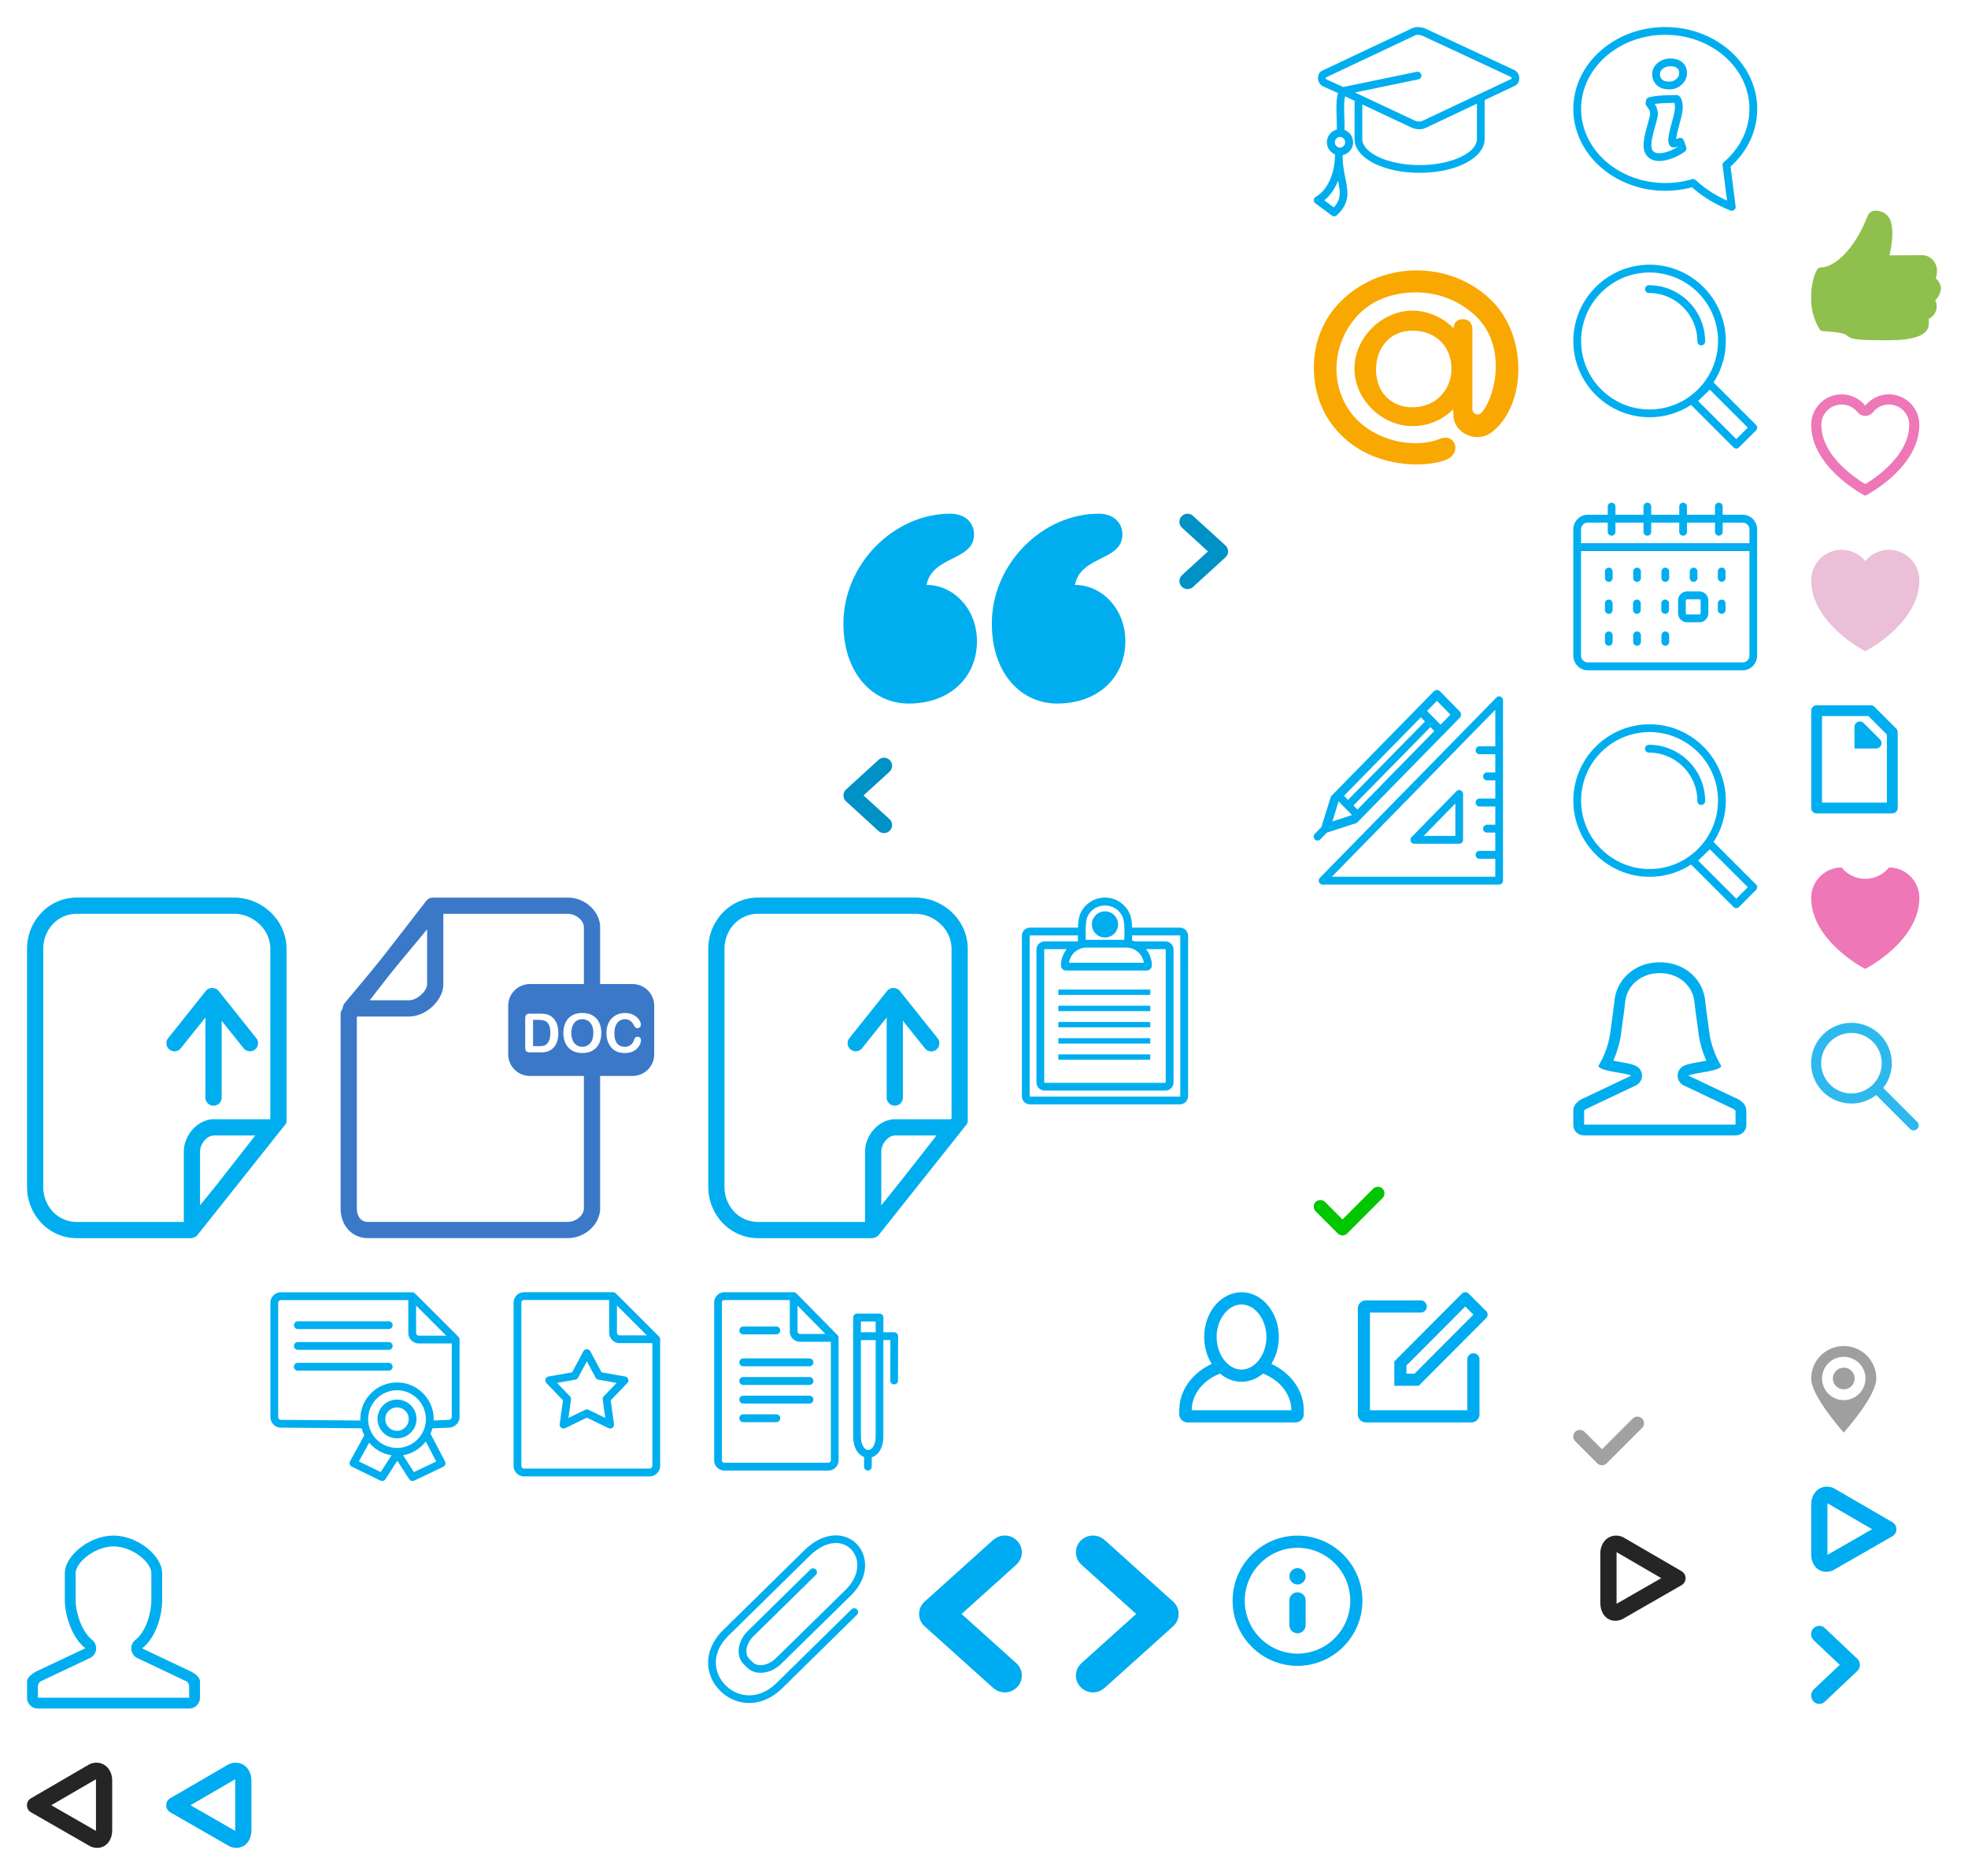<svg width="364" height="347" xmlns="http://www.w3.org/2000/svg" xmlns:xlink="http://www.w3.org/1999/xlink"><view id="check" viewBox="238 214.49 23.06 19"/><svg preserveAspectRatio="xMidYMid" width="23.06" height="19" viewBox="-5 -5 23.06 19" x="238" y="214.49"><path d="M6.172 8.64a1.224 1.224 0 01-1.736 0L.346 4.55a1.22 1.22 0 01-.35-.917c.01-.297.122-.592.35-.82.226-.226.52-.337.818-.35.33-.013.664.098.917.35l3.224 3.224L10.982.36c.252-.253.586-.364.916-.35.298.012.592.122.82.35.226.226.337.52.35.818a1.21 1.21 0 01-.35.917L6.17 8.64z" fill="#00c600" fill-rule="evenodd"/></svg><view id="check-disabled" viewBox="286 257 23.06 19"/><svg preserveAspectRatio="xMidYMid" width="23.06" height="19" viewBox="-5 -5 23.06 19" x="286" y="257"><path d="M6.172 8.64a1.224 1.224 0 01-1.736 0L.346 4.55a1.215 1.215 0 01-.35-.917c.01-.297.122-.592.35-.82.226-.226.52-.337.818-.35.33-.012.664.098.917.35l3.224 3.224L10.982.36c.252-.253.586-.364.916-.35.298.012.592.122.82.35.226.226.337.52.35.818a1.21 1.21 0 01-.35.917L6.17 8.64z" fill="#a1a1a1" fill-rule="evenodd"/></svg><view id="close" viewBox="0 234 45 45"/><svg preserveAspectRatio="xMidYMid" width="45" height="45" viewBox="-5 -5 45 45" y="234"><path d="M17.5 34.993c-9.65 0-17.5-7.85-17.5-17.497S7.85 0 17.5 0 35 7.85 35 17.496c0 9.648-7.85 17.497-17.5 17.497zM17.5 3C9.505 3 3 9.502 3 17.495c0 7.994 6.505 14.498 14.5 14.498S32 25.49 32 17.496C32 9.503 25.495 3 17.5 3zm6.77 21.27a1.495 1.495 0 01-2.12 0l-4.65-4.65-4.65 4.65a1.5 1.5 0 01-2.12-2.122l4.65-4.65-4.65-4.65a1.5 1.5 0 012.12-2.12l4.65 4.65 4.65-4.65a1.5 1.5 0 012.12 2.12l-4.65 4.65 4.65 4.65a1.5 1.5 0 010 2.12z" fill="#fff" fill-rule="evenodd"/></svg><view id="corner" viewBox="330 295.7 19 24.44"/><svg preserveAspectRatio="xMidYMid" width="19" height="24.44" viewBox="-5 -5 19 24.44" x="330" y="295.7"><path d="M2.51 14.03l-.003-.004a1.47 1.47 0 01-1.012.41c-.828 0-1.5-.692-1.5-1.546 0-.452.19-.855.49-1.137L.48 11.75l4.8-4.535-4.8-4.533.004-.004c-.3-.282-.49-.685-.49-1.137 0-.853.673-1.546 1.5-1.546.392 0 .745.158 1.013.41L2.51.402l6.003 5.675c.31.293.487.706.487 1.14 0 .435-.177.848-.487 1.14L2.51 14.03z" fill="#00adef" fill-rule="evenodd"/></svg><view id="docs" viewBox="330 125.44 26 30"/><svg preserveAspectRatio="xMidYMid" width="26" height="30" viewBox="-5 -5 26 30" x="330" y="125.44"><path d="M15 20H1a1 1 0 01-1-1V1a1 1 0 011-1h10c.266 0 .52.105.707.293l4 4c.187.188.293.442.293.707v14a1 1 0 01-1 1zM14 5.415L10.586 2H2v16h12V5.415zm-5.383-2.34a1 1 0 011.09.218l3 3A1 1 0 0112 8H8V4a1 1 0 01.617-.924z" fill="#00aeef" fill-rule="evenodd"/></svg><view id="icon-archive" viewBox="90 0 77 90"/><svg preserveAspectRatio="xMidYMid" width="77" height="90" viewBox="-5 -5 77 90" x="90"><path d="M8.912 79.985H7.04c-3.888 0-7.05-3.797-7.05-8.464V8.45c0-.023 0-.047.002-.07C.07 3.75 3.202.015 7.04.015h58.375c.873 0 1.58.704 1.58 1.572 0 .868-.707 1.572-1.58 1.572-2.107 0-3.887 2.474-3.887 5.4 0 2.928 1.78 5.402 3.887 5.402a1.577 1.577 0 011.517 2.017c.043.143.064.292.064.447V78.41c0 .868-.708 1.572-1.58 1.572H9.012a1.63 1.63 0 01-.1.003zm1.028-3.147h53.894V17.104h-31.57V40.5c0 .638-.388 1.213-.983 1.455a1.578 1.578 0 01-1.725-.355l-6.647-6.74-6.646 6.74a1.58 1.58 0 01-1.727.355 1.573 1.573 0 01-.982-1.455V17.104H9.94v59.734zM3.152 15.684V71.52c0 2.764 1.635 5.117 3.626 5.31V17.097c-1.337-.06-2.58-.57-3.626-1.414zM22.908 31.04c.425 0 .833.17 1.13.472L29.1 36.65V17.103H16.715V36.65l5.065-5.138c.296-.302.703-.47 1.128-.47zm7.775-17.08h29.273a9.09 9.09 0 01-.915-1.75 1.59 1.59 0 01-.196.013h-12.09a1.577 1.577 0 01-1.582-1.572c0-.867.708-1.57 1.58-1.57H58.38a11.45 11.45 0 01.01-1.24l-25.435-.002c-.873 0-1.58-.704-1.58-1.572 0-.868.707-1.572 1.58-1.572h25.89c.094 0 .184.008.274.024.23-.558.514-1.08.836-1.56H7.04c-2.107 0-3.888 2.474-3.888 5.4 0 2.928 1.78 5.402 3.888 5.402h23.643z" fill="#fff" fill-rule="evenodd"/></svg><view id="icon-bubble" viewBox="286 0 44 43.97"/><svg preserveAspectRatio="xMidYMid" width="44" height="43.97" viewBox="-5 -5 44 43.97" x="286"><path d="M29.303 33.978a.7.7 0 01-.27-.052c-2.763-1.112-5.143-2.555-7.08-4.29-1.6.43-3.262.65-4.946.65-9.375 0-17.003-6.793-17.003-15.142 0-8.35 7.628-15.14 17.003-15.14 9.376 0 17.004 6.79 17.004 15.14 0 4.037-1.746 7.807-4.926 10.66l.933 7.365a.718.718 0 01-.714.808zm-7.158-5.862a.72.72 0 01.49.193c1.597 1.492 3.542 2.765 5.797 3.794l-.823-6.498a.72.72 0 01.245-.636c3.04-2.604 4.717-6.093 4.717-9.826 0-7.556-6.982-13.704-15.565-13.704-8.582 0-15.564 6.148-15.564 13.704 0 7.557 6.982 13.705 15.564 13.705 1.685 0 3.346-.238 4.935-.705a.707.707 0 01.203-.03zm-6.267-3.34c-.863 0-1.565-.258-2.087-.77-.526-.513-.793-1.235-.793-2.145 0-.78.205-1.908.627-3.45l.197-.712c.23-.824.38-1.368.38-1.593 0-.443-.158-.86-.484-1.274l-.212-.29a.72.72 0 01-.127-.547l.074-.417a.72.72 0 01.497-.563c.927-.285 2.62-.424 5.172-.424.204 0 .4.087.536.24.387.435.575 1.093.575 2.01 0 .81-.204 1.655-.638 3.26-.43 1.59-.553 2.307-.58 2.626.08-.026.178-.057.29-.096l.165-.075a.72.72 0 01.967.413l.443 1.228a.72.72 0 01-.24.815c-.607.463-1.363.875-2.246 1.225-.91.36-1.754.54-2.512.54zm-.816-10.537a3.35 3.35 0 01.578 1.865c0 .42-.136.908-.433 1.977l-.195.707c-.382 1.396-.576 2.43-.576 3.07 0 .516.118.883.36 1.12.544.53 1.71.455 3.064-.08a8.903 8.903 0 001.476-.737l-.012-.033c-.342.1-.58.144-.77.144-.298 0-.99-.137-.99-1.406 0-.335.067-1.026.64-3.144.415-1.534.588-2.273.588-2.883 0-.396-.044-.65-.093-.812-1.83.012-2.952.104-3.638.21zm2.62-2.707c-.93 0-1.682-.263-2.236-.783-.566-.533-.853-1.217-.853-2.033 0-.825.36-1.553 1.04-2.104.646-.522 1.43-.786 2.332-.786.906 0 1.64.23 2.18.684.57.48.872 1.17.872 2 0 .826-.33 1.55-.982 2.147-.634.582-1.425.876-2.353.876zm.283-4.27c-.572 0-1.038.154-1.426.467-.347.28-.508.594-.508.987 0 .416.127.73.4.987.282.264.69.393 1.25.393.563 0 1.015-.163 1.38-.498.352-.325.516-.67.516-1.09 0-.536-.204-.77-.357-.898-.274-.23-.696-.348-1.255-.348z" fill="#00aeef" fill-rule="evenodd"/></svg><view id="icon-calendar-blue" viewBox="286 87.97 44 41"/><svg preserveAspectRatio="xMidYMid" width="44" height="41" viewBox="-5 -5 44 41" x="286" y="87.97"><path d="M31.32 31.006H2.68C1.2 31.006 0 29.78 0 28.272V4.965C0 3.457 1.2 2.23 2.678 2.23h3.69V.728A.72.72 0 017.08 0a.72.72 0 01.713.728V2.23h5.187V.728A.72.72 0 0113.692 0a.72.72 0 01.714.728V2.23h5.187V.728A.72.72 0 0120.306 0a.72.72 0 01.713.728V2.23h5.185V.728A.72.72 0 0126.918 0a.72.72 0 01.713.728V2.23h3.69C32.8 2.23 34 3.457 34 4.965v23.307c0 1.508-1.202 2.734-2.68 2.734zM2.68 29.55h28.64c.69 0 1.253-.573 1.253-1.278V8.948H1.426v19.324c0 .705.562 1.278 1.252 1.278zM31.32 3.686h-3.69v1.696a.72.72 0 01-.712.728.72.72 0 01-.713-.728V3.686H21.02v1.696a.72.72 0 01-.714.728.72.72 0 01-.713-.728V3.686h-5.187v1.696a.72.72 0 01-.714.728.72.72 0 01-.712-.728V3.686H7.793v1.696a.72.72 0 01-.713.728.72.72 0 01-.713-.728V3.686h-3.69c-.69 0-1.25.573-1.25 1.28V7.49h31.146V4.965c0-.706-.562-1.28-1.252-1.28zM6.558 17.916a.72.72 0 01.713.727v1.188a.72.72 0 01-.713.73.72.72 0 01-.713-.73v-1.187a.72.72 0 01.713-.728zm0 5.9a.72.72 0 01.714.727v1.188a.72.72 0 01-.712.73.72.72 0 01-.713-.73v-1.187a.72.72 0 01.713-.728zm5.2-5.9a.72.72 0 01.712.727v1.188a.72.72 0 01-.714.73.72.72 0 01-.713-.73v-1.187a.72.72 0 01.713-.728zm.03 5.9a.72.72 0 01.712.727v1.188a.72.72 0 01-.714.73.72.72 0 01-.713-.73v-1.187a.72.72 0 01.713-.728zm5.197-5.9a.72.72 0 01.713.727v1.188a.72.72 0 01-.713.73.72.72 0 01-.713-.73v-1.187a.72.72 0 01.714-.728zm.03 5.9a.72.72 0 01.713.727v1.188a.72.72 0 01-.713.73.72.72 0 01-.713-.73v-1.187a.72.72 0 01.714-.728zm4.023-7.404h2.275c.918 0 1.663.76 1.663 1.698v2.313c0 .935-.745 1.697-1.663 1.697h-2.275c-.916 0-1.662-.762-1.662-1.697V18.11c0-.937.746-1.698 1.662-1.698zm-.236 4.01c0 .132.11.242.237.242h2.275a.24.24 0 00.237-.24V18.11a.242.242 0 00-.238-.242h-2.275a.242.242 0 00-.236.242v2.313zm6.64-2.507a.72.72 0 01.713.728v1.188a.72.72 0 01-.713.73.72.72 0 01-.713-.73v-1.187a.72.72 0 01.713-.728zm0-3.286a.72.72 0 01-.712-.73v-1.17a.72.72 0 01.713-.727.72.72 0 01.714.728v1.17a.72.72 0 01-.713.73zm-5.198.018a.72.72 0 01-.712-.728v-1.17a.72.72 0 01.712-.728.72.72 0 01.713.728v1.17a.72.72 0 01-.713.728zm-5.228 0a.72.72 0 01-.713-.728v-1.17a.72.72 0 01.714-.728.72.72 0 01.713.728v1.17a.72.72 0 01-.713.728zm-5.228 0a.72.72 0 01-.713-.728v-1.17a.72.72 0 01.713-.728.72.72 0 01.713.728v1.17a.72.72 0 01-.714.728zm-5.228 0a.72.72 0 01-.713-.728v-1.17a.72.72 0 01.713-.728.72.72 0 01.713.728v1.17a.72.72 0 01-.712.728z" fill="#00aeef" fill-rule="evenodd"/></svg><view id="icon-claims-blue" viewBox="238 122.62 45 45.97"/><svg preserveAspectRatio="xMidYMid" width="45" height="45.97" viewBox="-5 -5 45 45.97" x="238" y="122.62"><path d="M34.28 35.983H1.623a.715.715 0 01-.66-.45.743.743 0 01.155-.795l32.66-33.36a.7.7 0 01.777-.157.73.73 0 01.44.675v33.36c0 .4-.32.728-.713.728zm-.712-4.777h-2.922a.72.72 0 01-.713-.73c0-.402.32-.73.713-.73h2.922v-3.375h-1.54a.722.722 0 01-.714-.728c0-.402.32-.73.714-.73h1.54v-3.375h-2.922a.72.72 0 01-.713-.73c0-.4.32-.728.713-.728h2.922v-3.376h-1.54a.722.722 0 01-.714-.73c0-.402.32-.73.714-.73h1.54V11.87h-2.922a.722.722 0 01-.713-.73c0-.402.32-.73.713-.73h2.922V3.656L3.345 34.525h30.223v-3.32zm-15.48-4.013l8.302-8.48a.702.702 0 01.777-.157.73.73 0 01.44.673v8.478c0 .403-.32.73-.713.73h-8.3c-.29 0-.55-.18-.66-.45a.74.74 0 01.154-.795zm8.092-.214v-5.99l-5.864 5.99h5.864zM24.127 8.06c-.03.047-.05.098-.09.138-.038.04-.088.06-.133.09L8.094 24.437a.817.817 0 01-.33.205l-5.333 1.73h-.01L1.2 27.625a.704.704 0 01-1.01.005.74.74 0 01-.004-1.032l1.22-1.257c.002-.004 0-.01 0-.015L3.1 19.878a.838.838 0 01.2-.337L22.198.24a.806.806 0 011.152 0l3.642 3.72a.84.84 0 01.238.587.84.84 0 01-.238.588L24.127 8.06zM21.57 6.854L7.34 21.345l.74.754L22.287 7.586l-.72-.734zM7.06 23.123L5.837 21.87l-.013-.01c-.004-.005-.007-.01-.01-.012l-1.226-1.252-1.15 3.702 3.624-1.175zm-1.47-3.566l.74.757L20.56 5.822l-.762-.778-14.21 14.513zM22.773 2.004L20.95 3.867l2.49 2.543 1.824-1.863-2.49-2.543z" fill="#00aeef" fill-rule="evenodd"/></svg><view id="icon-clip-blue" viewBox="126 279 39 40.96"/><svg preserveAspectRatio="xMidYMid" width="39" height="40.96" viewBox="-5 -5 39 40.96" x="126" y="279"><path d="M7.56 30.962c-.63 0-1.262-.08-1.885-.245-2.61-.688-4.75-2.79-5.45-5.356-.736-2.702.178-5.565 2.508-7.855L17.688 2.808c3.203-3.15 5.977-3.012 7.348-2.65 1.844.486 3.25 1.9 3.76 3.78.65 2.397-.235 5.003-2.428 7.152L13.505 23.708c-1.94 1.904-4.76 2.237-6.284.738l-.643-.632c-.765-.752-1.09-1.83-.914-3.04.165-1.13.756-2.245 1.664-3.138L18.884 6.28a.73.73 0 011.018 0 .7.7 0 010 1L8.345 18.636c-.69.677-1.136 1.508-1.257 2.338-.11.757.07 1.41.507 1.838l.643.632c.948.932 2.894.592 4.25-.737l12.864-12.62c1.82-1.782 2.568-3.89 2.053-5.785-.376-1.386-1.4-2.426-2.742-2.78-1.845-.486-3.963.325-5.957 2.285L3.75 18.505c-1.985 1.95-2.743 4.256-2.134 6.49.57 2.086 2.31 3.797 4.432 4.356 2.27.598 4.616-.146 6.602-2.1l13.835-13.595a.73.73 0 011.018 0 .7.7 0 010 1L13.668 28.252c-1.802 1.77-3.953 2.71-6.107 2.71z" fill="#00aeef" fill-rule="evenodd"/></svg><view id="icon-doc" viewBox="58 161 68 73"/><svg preserveAspectRatio="xMidYMid" width="68" height="73" viewBox="-5 -5 68 73" x="58" y="161"><defs><style>.akcls-1{fill:#3b79c8}</style></defs><path d="M42.038 62.986h-37C2.118 62.986 0 60.674 0 57.49V21.572c0-.332.11-.655.313-.917L15.853.596a1.5 1.5 0 011.185-.583h25C45.214.013 48 2.583 48 5.51v51.98c0 2.927-2.786 5.496-5.962 5.496zM3 22.086V57.49c0 1.152.534 2.498 2.038 2.498h37c1.495 0 2.962-1.238 2.962-2.5V5.512c0-1.26-1.467-2.498-2.962-2.498H17.773L3 22.086z" class="akcls-1"/><path d="M12.667 22.004H1.89a1.5 1.5 0 01-1.153-2.458L16.347.77A1.497 1.497 0 0118.01.316c.593.215.99.78.99 1.41v14.3c0 2.96-3.196 5.977-6.333 5.977zm-7.58-3h7.58c1.433 0 3.333-1.697 3.333-2.978V5.878L5.087 19.005zM58 28.997a4 4 0 01-4 3.998H35a4 4 0 01-4-3.998V20a4 4 0 014-3.998h19a4 4 0 014 4v8.995z" class="akcls-1"/><path d="M35.03 21.476h1.89c.493 0 .914.047 1.265.137.352.092.67.262.957.514.747.636 1.12 1.607 1.12 2.908 0 .43-.038.822-.114 1.176a3.44 3.44 0 01-.346.96 2.99 2.99 0 01-.6.765c-.192.172-.402.31-.63.414a2.83 2.83 0 01-.735.22c-.263.04-.558.062-.887.062h-1.89c-.263 0-.46-.04-.595-.12a.553.553 0 01-.26-.337 2.114 2.114 0 01-.063-.562v-5.248c0-.313.07-.54.21-.678.14-.14.367-.21.68-.21zm.563 1.148v4.856h1.098c.243 0 .43-.006.568-.02.137-.012.278-.045.425-.097a1.11 1.11 0 00.38-.22c.486-.41.728-1.116.728-2.117 0-.707-.105-1.236-.318-1.587-.214-.353-.477-.575-.79-.673-.312-.096-.69-.143-1.132-.143h-.957zm9.091-1.269c.743 0 1.38.15 1.913.45.532.302.934.73 1.208 1.284.273.555.41 1.206.41 1.955 0 .553-.074 1.056-.225 1.508a3.25 3.25 0 01-.674 1.177c-.298.33-.667.585-1.103.76-.436.177-.936.264-1.5.264-.56 0-1.06-.09-1.503-.27a3.008 3.008 0 01-1.11-.764 3.28 3.28 0 01-.67-1.187 4.76 4.76 0 01-.227-1.498c0-.55.08-1.054.237-1.513.158-.458.387-.85.686-1.17.3-.323.664-.57 1.094-.74.43-.173.918-.257 1.464-.257zm2.06 3.68c0-.525-.083-.978-.253-1.362a1.903 1.903 0 00-.723-.87 1.997 1.997 0 00-1.083-.296c-.29 0-.557.055-.802.162a1.79 1.79 0 00-.635.476 2.267 2.267 0 00-.42.798 3.59 3.59 0 00-.154 1.09c0 .408.05.775.154 1.105.103.327.247.6.435.815.186.217.4.378.644.486.242.108.51.163.798.163.37 0 .712-.094 1.024-.28.31-.185.557-.47.742-.858.183-.387.275-.863.275-1.43zm8.81 1.338c0 .226-.056.474-.168.738-.113.266-.29.528-.53.782-.24.256-.548.464-.923.623-.374.16-.81.24-1.31.24a4.67 4.67 0 01-1.03-.108 2.79 2.79 0 01-1.538-.933 3.56 3.56 0 01-.483-.753 3.985 3.985 0 01-.3-.89 4.845 4.845 0 01-.1-1.005c0-.576.084-1.092.252-1.548.167-.455.407-.846.72-1.17.312-.322.678-.57 1.098-.738.42-.17.868-.255 1.343-.255.58 0 1.096.116 1.548.346.453.233.8.52 1.04.858.24.34.36.662.36.964a.63.63 0 01-.175.44.554.554 0 01-.424.19c-.186 0-.325-.044-.418-.132-.092-.088-.196-.24-.31-.455-.188-.353-.41-.62-.666-.794-.256-.175-.57-.263-.945-.263-.596 0-1.07.227-1.423.678-.354.453-.53 1.095-.53 1.928 0 .557.078 1.02.234 1.39.156.367.378.643.664.827.287.18.622.273 1.006.273.417 0 .77-.104 1.057-.31.288-.208.505-.51.652-.91.062-.19.138-.344.23-.463.09-.117.238-.178.44-.178.172 0 .32.06.443.182a.6.6 0 01.186.45z" fill="#fff"/></svg><view id="icon-hearts" viewBox="330 96.69 30 28.75"/><svg preserveAspectRatio="xMidYMid" width="30" height="28.75" viewBox="-5 -5 30 28.75" x="330" y="96.69"><path d="M14.375 0A5.61 5.61 0 0010 2.093 5.624 5.624 0 000 5.625c0 7.5 8.75 12.5 10 13.125 1.25-.625 10-5.625 10-13.125A5.624 5.624 0 0014.375 0z" fill="#ebbfd7" fill-rule="evenodd"/></svg><view id="icon-hearts-fill" viewBox="330 67.94 30 28.75"/><svg width="30" height="28.75" viewBox="-5 -5 30 28.75" x="330" y="67.94"><path id="amHeart" d="M14.375 1.875a3.754 3.754 0 013.75 3.75c0 5.524-5.9 9.62-8.125 10.97-2.228-1.35-8.125-5.446-8.125-10.97A3.75 3.75 0 018.542 3.27a1.874 1.874 0 001.458.7 1.874 1.874 0 001.458-.7 3.736 3.736 0 012.917-1.4m0-1.874A5.61 5.61 0 0010 2.093 5.623 5.623 0 000 5.625c0 7.5 8.75 12.5 10 13.125 1.25-.625 10-5.625 10-13.125A5.624 5.624 0 0014.375 0z" fill="#ee77b8" fill-rule="evenodd"/></svg><view id="icon-hearts-red" viewBox="330 155.44 30 28.75"/><svg width="30" height="28.75" viewBox="-5 -5 30 28.75" x="330" y="155.44"><path id="anHeart" d="M14.38 0a5.63 5.63 0 01-8.76 0A5.625 5.625 0 000 5.625c0 7.5 8.75 12.5 10 13.125 1.25-.625 10-5.625 10-13.125A5.625 5.625 0 0014.38 0z" fill="#ee77b8" fill-rule="evenodd"/></svg><view id="icon-info" viewBox="223 279 34 34.09"/><svg preserveAspectRatio="xMidYMid" width="34" height="34.09" viewBox="-5 -5 34 34.09" x="223" y="279"><path d="M11.988 24.093c-6.618 0-12.003-5.4-12.003-12.04 0-6.64 5.385-12.04 12.003-12.04s12.003 5.4 12.003 12.04c0 6.64-5.384 12.04-12.002 12.04zm0-21.823c-5.378 0-9.753 4.39-9.753 9.783 0 5.394 4.375 9.782 9.753 9.782 5.377 0 9.752-4.388 9.752-9.782S17.365 2.27 11.988 2.27zm0 15.803c-.83 0-1.5-.675-1.5-1.505v-4.515a1.501 1.501 0 113 0v4.515c0 .83-.672 1.505-1.5 1.505zm0-9.03c-.83 0-1.5-.674-1.5-1.505 0-.832.67-1.506 1.5-1.506.828 0 1.5.674 1.5 1.506 0 .83-.672 1.505-1.5 1.505z" fill="#00acf1" fill-rule="evenodd"/></svg><view id="icon-like" viewBox="330 33.97 34 33.97"/><svg width="34" height="33.97" viewBox="-5 -5 34 33.97" x="330" y="33.97"><path id="apLike" d="M14.25 23.96c-6.81 0-6.862-.283-7.7-.918-.45-.336-1.292-.57-4.375-.77a.8.8 0 01-.58-.273A10.845 10.845 0 01-.01 16.073c0-3.545 1.1-5.16 1.15-5.236a.748.748 0 01.635-.352c2.53 0 6.04-3.23 8.4-8.87.408-.977.493-1.618 1.99-1.618a2.908 2.908 0 012.28 1.393c.968 1.6.477 5.036.022 6.87 1.545-.01 4.342-.032 5.673-.032a2.81 2.81 0 013.113 2.718 4.36 4.36 0 01-.212 1.564A2.78 2.78 0 0124 14.32a3.22 3.22 0 01-1.065 2.24 2.523 2.523 0 01-1.22 3.446 4.34 4.34 0 01-.02 1.374c-.406 1.84-3.105 2.58-7.444 2.58z" fill="#8fc04d" fill-rule="evenodd"/></svg><view id="icon-like-white" viewBox="330 0 34 33.97"/><svg width="34" height="33.97" viewBox="-5 -5 34 33.97" x="330"><path id="aqLike" d="M14.25 23.96c-6.81 0-6.862-.283-7.7-.918-.45-.336-1.292-.57-4.375-.77a.8.8 0 01-.58-.273A10.845 10.845 0 01-.01 16.073c0-3.545 1.1-5.16 1.15-5.236a.748.748 0 01.635-.352c2.53 0 6.04-3.23 8.4-8.87.408-.977.493-1.618 1.99-1.618a2.9 2.9 0 012.28 1.393c.968 1.6.477 5.036.022 6.87 1.545-.01 4.342-.032 5.673-.032a2.81 2.81 0 013.113 2.718 4.36 4.36 0 01-.212 1.564 2.774 2.774 0 01.957 1.81 3.215 3.215 0 01-1.064 2.24 2.523 2.523 0 01-1.22 3.446 4.34 4.34 0 01-.02 1.374c-.406 1.84-3.105 2.58-7.444 2.58z" fill="#fff" fill-rule="evenodd"/></svg><view id="icon-mail-white" viewBox="79 90 72 69.88"/><svg preserveAspectRatio="xMidYMid" width="72" height="69.88" viewBox="-5 -5 72 69.88" x="79" y="90"><path d="M50.555 59.88H1.31c-.717 0-1.3-.594-1.3-1.326V25.637c0-.106.012-.212.036-.316v-.003c0-.002 0-.002.002-.003v-.006l.002-.002a.845.845 0 01.032-.113v-.004c.003 0 .003-.002.003-.002v-.002l.002-.004c0-.003.002-.003.002-.003v-.008c.013-.033.025-.065.04-.095v-.002s.003 0 .003-.003v-.005l.003-.002.002-.004a1.292 1.292 0 011.132-.753H7.4l3.28-23.179c.013-.108.04-.214.08-.315l.002-.004V.805s.002 0 .002-.002V.802s.002.004.002-.004V.795l.005-.01.003-.004c.002 0 .002 0 .002-.003V.773s.003 0 .003-.003l.002-.004c0-.002 0-.003.002-.003a.36.36 0 01.01-.026c.002 0 .002-.003.002-.003V.732c.002 0 .002-.002.002-.002V.725c.003 0 .003-.002.003-.002V.72c.003 0 .003-.002.003-.002V.712a1.34 1.34 0 01.088-.15c.003 0 .003-.003.003-.003s.002.003.002-.004c0-.002 0-.002.003-.004 0 0 0-.002.002-.002a1.286 1.286 0 011.205-.56c.02 0 .04.004.06.006L60.88 7.172c.045.008.09.017.134.027h.007a1.297 1.297 0 01.8.606v.003h.003l.002.003c.16.273.21.58.166.872l-4.614 32.58c-.102.725-.774 1.23-1.472 1.123l-4.05-.595v16.76c0 .733-.58 1.327-1.3 1.327zM2.61 57.228h46.645v-16.53a1.323 1.323 0 010-.897V28.43L26.758 47.216a1.272 1.272 0 01-1.648 0L2.61 28.43v28.798zm2.342-30.274l20.982 17.523 20.98-17.523H4.952zm46.903 12.158l3.133.46 4.038-28.503L37.51 24.302H50.6a1.303 1.303 0 01.926.439v.003c.15.167.255.376.303.606 0 .003 0 .003.002.005v.01c.018.09.027.18.025.27v13.476zm-41.83-14.81H30.84L12.86 4.27l-2.835 20.033zm5.36-21.15l18.31 20.4L56.914 9.27l-41.53-6.118z" fill="#fff" fill-rule="evenodd"/></svg><view id="icon-man" viewBox="0 279 42 42"/><svg preserveAspectRatio="xMidYMid" width="42" height="42" viewBox="-5 -5 42 42" y="279"><path d="M15.995 2.008c3.396 0 6.998 2.86 6.998 4.996V12c0 1.925-.8 5.605-2.945 7.294a2 2 0 00.402 3.39l8.703 4.126c.068.03.834.16.834 1.23v1.952H2.005v-2.03c0-.794.597-1.043.835-1.153l8.78-4.146a1.998 1.998 0 00.417-3.375C9.96 17.62 8.992 13.953 8.992 12V7.005c0-2.09 3.637-4.996 7.003-4.996m0-2C11.58.008 6.99 3.694 6.99 7.004V12c0 2.185.998 6.603 3.795 8.848l-8.783 4.145s-1.998.89-1.998 2v3a2 2 0 001.998 2h27.986a2 2 0 002-2v-3c0-1.176-2-2-2-2l-8.703-4.127c2.77-2.18 3.708-6.464 3.708-8.865V7.005c0-3.31-4.582-6.996-8.998-6.996z" fill="#00aeef" fill-rule="evenodd"/></svg><view id="icon-member-blue" viewBox="238 0 48 45"/><svg preserveAspectRatio="xMidYMid" width="48" height="45" viewBox="-5 -5 48 45" x="238"><path d="M3.772 35.006a.71.71 0 01-.426-.14L.288 32.6a.716.716 0 01.07-1.195c2.136-1.23 3.5-4.16 3.557-7.643 0-.07.012-.136.03-.198a2.43 2.43 0 01-1.52-2.25 2.43 2.43 0 011.83-2.35c.012-.75-.012-1.504-.035-2.24-.053-1.657-.103-3.236.255-4.507l-2.735-1.23c-.577-.26-.954-.87-.96-1.55-.007-.616.3-1.145.798-1.38l16.55-7.81c.74-.35 1.766-.307 2.675.117l16.25 7.573c.575.267.946.878.947 1.557.002.613-.303 1.138-.795 1.37l-5.61 2.646a.773.773 0 01.007.096v7.092c0 3.51-5.284 6.262-12.03 6.262-6.748 0-12.033-2.75-12.033-6.262V13.93a.68.68 0 01.05-.26l-1.795-.845c-.237 1.034-.192 2.41-.147 3.853.025.772.05 1.565.035 2.35v.01a2.428 2.428 0 011.587 2.276c0 1.168-.83 2.146-1.93 2.373a.618.618 0 01.004.096c-.022 1.584.25 2.937.49 4.132.497 2.464.925 4.59-1.577 6.902a.72.72 0 01-.485.19zm-1.83-2.96l1.76 1.305c1.4-1.526 1.19-2.87.78-4.92-.585 1.495-1.45 2.734-2.54 3.616zm7.026-17.73V20.7c0 2.62 4.856 4.832 10.603 4.832S30.174 23.32 30.174 20.7v-6.52l-9.517 4.492c-.733.345-1.783.3-2.675-.117L8.97 14.317zm-4.12 6.004a.995.995 0 000 1.988.995.995 0 000-1.988zm2.77-8.217l10.97 5.157c.488.23 1.12.28 1.46.118L36.595 9.57c-.038.034-.01-.087-.04-.19-.012-.034-.043-.118-.107-.148L20.2 1.66c-.5-.233-1.117-.282-1.463-.118L2.187 9.35h.002c.02 0 .005.09.036.19.017.054.052.12.1.14l3.127 1.41L19.05 8.282a.72.72 0 01.845.556.713.713 0 01-.555.843l-11.722 2.42z" fill="#00aeef" fill-rule="evenodd"/></svg><view id="icon-nomination-blue" viewBox="45 234 45 44.91"/><svg preserveAspectRatio="xMidYMid" width="45" height="44.91" viewBox="-5 -5 45 44.91" x="45" y="234"><path d="M33.075 25.04l-3.017.127h-.03c-.02 0-.034-.008-.052-.01-.09.348-.21.682-.352 1.005l2.69 5.13c.092.172.11.376.046.562a.725.725 0 01-.373.423l-5.375 2.563a.723.723 0 01-.92-.26l-2.203-3.422-2.202 3.42c-.2.31-.6.418-.925.26l-5.3-2.582a.722.722 0 01-.317-.996l2.644-4.805a6.724 6.724 0 01-.5-1.29l-.012.003h-.006L1.96 25.04a1.964 1.964 0 01-1.95-1.953V1.96C.01.883.888.007 1.967.007h24.272a.728.728 0 01.482.18.34.34 0 01.034.032L34.79 8.24l.03.03v.002s.002 0 .002.002c.105.12.172.274.18.444v14.368c0 1.03-.864 1.908-1.927 1.952zm-9.643 3.754c2.944 0 5.34-2.39 5.34-5.33a5.342 5.342 0 00-5.34-5.333 5.342 5.342 0 00-5.34 5.333c0 2.94 2.395 5.33 5.34 5.33zm3.13 4.47l4.124-1.967-1.94-3.694c-1.016 1.312-2.486 2.252-4.192 2.54l2.01 3.12zM16.38 31.29l4.04 1.968 2-3.107a6.715 6.715 0 01-4.133-2.327L16.38 31.29zM26.965 2.47v5.05c0 .282.23.51.51.51h5.057l-5.567-5.56zm6.59 7.004h-6.08A1.957 1.957 0 0125.52 7.52V1.45H1.966a.51.51 0 00-.51.51v21.127c0 .27.242.507.515.51l14.702.126c-.003-.09-.026-.17-.026-.26 0-3.736 3.044-6.775 6.786-6.775 3.74 0 6.785 3.04 6.785 6.775 0 .087-.022.168-.026.254l2.825-.12c.288-.013.54-.25.54-.51V9.474zM21.9 14.5H5.053a.723.723 0 010-1.445H21.9a.722.722 0 010 1.444zm0-3.844H5.053a.723.723 0 010-1.444H21.9a.722.722 0 010 1.444zm0-3.843H5.053a.723.723 0 010-1.443H21.9a.72.72 0 010 1.443zm1.532 13.043a3.613 3.613 0 013.612 3.607 3.613 3.613 0 01-7.225 0c0-1.99 1.62-3.607 3.612-3.607zm0 5.77c1.194 0 2.166-.97 2.166-2.163a2.168 2.168 0 00-2.166-2.164c-1.195 0-2.167.97-2.167 2.163 0 1.193.972 2.163 2.167 2.163z" fill="#00aeef" fill-rule="evenodd"/></svg><view id="icon-ok" viewBox="171.12 234 42 36"/><svg width="42" height="36" viewBox="-5 -5 42 36" x="171.12" y="234"><path id="av_9" data-name="9" d="M30.78 7.12L13.46 24.79a4.032 4.032 0 01-5.78 0l-6.5-6.627a4.233 4.233 0 010-5.89 4.032 4.032 0 015.78 0l3.61 3.68L25.01 1.23a4.022 4.022 0 015.77 0 4.215 4.215 0 010 5.89zM29.34 2.7a2.015 2.015 0 00-2.89 0L12.74 16.69l-.19.194-.54.543-1.44 1.473-.39-.4-1.78-1.806-2.88-2.946a2.017 2.017 0 00-2.89 0 2.108 2.108 0 000 2.946l2.89 2.945 2.88 2.944.73.736a2 2 0 002.88 0 1.96 1.96 0 00.5-.96l.23.224 2.88-2.945L29.34 5.65a2.107 2.107 0 000-2.95z" fill="#fff" fill-rule="evenodd"/></svg><view id="icon-pin-grey" viewBox="330 243.95 22.03 26"/><svg preserveAspectRatio="xMidYMid" width="22.03" height="26" viewBox="-5 -5 22.03 26" x="330" y="243.95"><path d="M6.02 16S0 9.313 0 6c0-3.313 2.696-6 6.02-6 3.325 0 6.02 2.687 6.02 6S6.02 16 6.02 16zm0-14a4.007 4.007 0 00-4.013 4c0 2.21 1.797 4 4.014 4a4.007 4.007 0 004.014-4c0-2.21-1.797-4-4.013-4zm0 6a2.003 2.003 0 01-2.006-2c0-1.105.898-2 2.007-2 1.11 0 2.007.895 2.007 2S7.13 8 6.02 8z" fill="#9f9f9f" fill-rule="evenodd"/></svg><view id="icon-post" viewBox="246.15 234 34 34.09"/><svg preserveAspectRatio="xMidYMid" width="34" height="34.09" viewBox="-5 -5 34 34.09" x="246.15" y="234"><path d="M23.735 4.777l-12.49 12.53H6.742v-4.515L19.233.262a.895.895 0 01.638-.263c.23 0 .462.085.638.26l3.227 3.24a.9.9 0 01.262.64.9.9 0 01-.262.637zM19.87 2.633L8.994 13.543v1.506h1.5L21.372 4.14l-1.5-1.507zm-8.25 1.13H2.24v18.06h18.004v-9.407c0-.624.504-1.13 1.125-1.13.623 0 1.127.506 1.127 1.13v10.158c0 .832-.672 1.506-1.5 1.506H1.49c-.83 0-1.5-.674-1.5-1.506V3.01c0-.832.67-1.505 1.5-1.505h10.13c.62 0 1.124.505 1.124 1.128 0 .623-.503 1.13-1.125 1.13z" fill="#00acf1" fill-rule="evenodd"/></svg><view id="icon-profile" viewBox="213.12 234 33.03 34.09"/><svg preserveAspectRatio="xMidYMid" width="33.03" height="34.09" viewBox="-5 -5 33.03 34.09" x="213.12" y="234"><path d="M17.028 13.245c.868-1.384 1.39-3.1 1.39-4.965 0-4.572-3.092-8.278-6.907-8.278-3.814 0-6.906 3.706-6.906 8.278 0 1.865.522 3.58 1.39 4.965C2.424 14.905 0 18.122 0 21.825v.752c0 .832.687 1.505 1.534 1.505h19.954c.848 0 1.535-.673 1.535-1.505v-.752c0-3.703-2.426-6.92-5.995-8.58zM11.51 2.26c2.497 0 4.606 2.756 4.606 6.02 0 3.263-2.11 6.02-4.605 6.02-2.495 0-4.604-2.757-4.604-6.02 0-3.264 2.11-6.02 4.605-6.02zM2.303 21.824c0-2.987 2.14-5.57 5.234-6.783 1.125.952 2.494 1.515 3.975 1.515 1.482 0 2.85-.563 3.976-1.515 3.093 1.214 5.235 3.796 5.235 6.783H2.303z" fill="#00acf1" fill-rule="evenodd"/></svg><view id="icon-quote" viewBox="151 90 62.16 45.13"/><svg preserveAspectRatio="xMidYMid" width="62.16" height="45.13" viewBox="-5 -5 62.16 45.13" x="151" y="90"><path d="M52.146 23.6c0-6.036-4.39-10.425-9.33-10.425 1.096-5.486 8.78-4.39 8.78-9.327 0-2.194-1.646-3.84-4.39-3.84-10.43 0-19.76 9.326-19.76 20.3 0 9.326 5.488 14.812 12.075 14.812 7.686 0 12.626-4.937 12.626-11.52zm-27.445 0c0-6.036-4.39-10.425-9.33-10.425 1.098-5.486 8.782-4.39 8.782-9.327 0-2.194-1.647-3.84-4.39-3.84C9.33.008 0 9.334 0 20.308 0 29.633 5.49 35.12 12.075 35.12c7.685 0 12.625-4.937 12.625-11.52z" fill="#00aeef" fill-rule="evenodd"/></svg><view id="icon-reglament-blue" viewBox="127.09 234 44.03 42.97"/><svg preserveAspectRatio="xMidYMid" width="44.03" height="42.97" viewBox="-5 -5 44.03 42.97" x="127.09" y="234"><path d="M28.437 32.976a.72.72 0 01-.713-.725v-1.78a2.704 2.704 0 01-1.224-.974c-.513-.72-.785-1.72-.785-2.886V8.323a.758.758 0 010-.384V4.676c0-.4.32-.724.713-.724h4.158c.393 0 .712.324.712.724v2.73h2.01a.71.71 0 01.504.212.73.73 0 01.208.512l-.015 8.194c0 .4-.32.723-.713.723a.717.717 0 01-.713-.726l.012-7.468h-1.294V26.61c0 2.314-1.023 3.57-2.15 3.91v1.73c0 .4-.318.726-.71.726zm.04-3.81h.03c.678 0 1.366-.878 1.366-2.556V8.856H27.14V26.61c0 1.64.658 2.517 1.322 2.554h.016zm-1.336-21.76h2.733V5.402H27.14v2.007zm-6.005 25.57H1.88C.843 32.976 0 32.12 0 31.068V1.904C.002.852.844-.004 1.88-.004h12.86c.162.007.31.07.426.17h.002a.514.514 0 01.043.04l7.592 7.715c.123.126.2.295.21.483V31.07c0 1.034-.86 1.908-1.878 1.908zM1.88 1.446a.457.457 0 00-.453.458v29.164c0 .244.21.46.452.46h19.255c.236 0 .452-.22.452-.46V9.16h-5.713c-1.036 0-1.878-.856-1.878-1.908V1.445H1.88zM15.42 2.47v4.782c0 .252.205.46.454.46h4.704L15.42 2.47zm-3.913 21.558H5.37a.72.72 0 01-.712-.725c0-.4.32-.724.713-.724h6.137c.394 0 .713.323.713.723 0 .4-.32.725-.713.725zm6.137-3.446H5.37a.72.72 0 01-.712-.725c0-.4.32-.725.713-.725h12.274a.72.72 0 01.713.725c0 .4-.32.725-.713.725zm0-3.446H5.37a.718.718 0 01-.712-.724c0-.4.32-.725.713-.725h12.274a.72.72 0 01.713.725c0 .4-.32.724-.713.724zm0-3.445H5.37a.72.72 0 01-.712-.724c0-.4.32-.725.713-.725h12.274a.72.72 0 01.713.726c0 .4-.32.725-.713.725zm-6.137-5.903H5.37a.718.718 0 01-.712-.724c0-.4.32-.725.713-.725h6.137a.72.72 0 01.713.725c0 .4-.32.724-.713.724z" fill="#00aeef" fill-rule="evenodd"/></svg><view id="icon-rules-blue" viewBox="184 161 40.75 48.25"/><svg preserveAspectRatio="xMidYMid" width="40.75" height="48.25" viewBox="-5 -5 40.75 48.25" x="184" y="161"><path d="M29.228 38.25h-27.7c-.84 0-1.522-.682-1.522-1.52V7.086a1.52 1.52 0 011.52-1.518h8.86c.04-1.073.144-1.825.32-2.307a4.92 4.92 0 011.153-1.8A4.952 4.952 0 0115.376.008c1.328 0 2.578.516 3.518 1.453a4.932 4.932 0 011.153 1.8c.238.646.318 1.478.347 2.307h8.833c.84 0 1.52.68 1.52 1.518V36.73a1.52 1.52 0 01-1.52 1.52zM18.696 3.753a3.528 3.528 0 00-.82-1.278c-1.335-1.33-3.66-1.33-4.998 0a3.522 3.522 0 00-.82 1.277c-.16.442-.247 1.373-.256 2.77-.003.443.006.878.013 1.31.058-.003.113-.017.172-.017h6.964c.01-.412.023-.826.022-1.25 0-.722 0-2.065-.276-2.812zm.598 5.5h-7.307a3.313 3.313 0 00-3.272 2.805h13.85a3.313 3.313 0 00-3.27-2.807zM8.317 9.55H4.222a.083.083 0 00-.082.08v24.554c0 .042.04.082.082.082h22.312c.038 0 .08-.043.08-.082V9.63c0-.034-.037-.08-.08-.08h-3.57a4.707 4.707 0 011.08 3.004c0 .52-.423.942-.943.942H8.18a.943.943 0 01-.942-.94 4.7 4.7 0 011.08-3.005zM29.31 7.086c0-.042-.04-.08-.082-.08h-8.823c-.003.323-.01.64-.016.954.19.044.38.086.56.153h5.584c.84 0 1.52.682 1.52 1.518v24.554a1.52 1.52 0 01-1.52 1.52H4.222c-.84 0-1.522-.682-1.522-1.52V9.63c0-.835.683-1.517 1.522-1.517h6.022c.025 0 .05.002.076.004.018-.007.04-.01.057-.015-.005-.357-.01-.725-.01-1.098h-8.84a.083.083 0 00-.08.08v29.647c0 .043.038.082.08.082h27.7c.043 0 .082-.04.082-.08V7.084zM23.75 18.01h-17v-1h17v1zm0 3h-17v-1h17v1zm0 2.998h-17v-1h17v1zm0 3h-17v-1h17v1zm0 3h-17v-1h17v1zm-6.66-23.33a2.413 2.413 0 01-1.713.707c-.62 0-1.24-.235-1.713-.705a2.418 2.418 0 010-3.418 2.43 2.43 0 013.425 0 2.415 2.415 0 010 3.417zm-1.02-2.4z" fill="#00aeef" fill-rule="evenodd"/></svg><view id="icon-search" viewBox="330 214.07 29.88 29.88"/><svg preserveAspectRatio="xMidYMid" width="29.88" height="29.88" viewBox="-5 -5 29.88 29.88" x="330" y="214.07"><path d="M7.444-.01a7.46 7.46 0 017.46 7.46 7.41 7.41 0 01-1.573 4.568l6.273 6.274a.93.93 0 01-.66 1.59.93.93 0 01-.66-.272l-6.27-6.272a7.413 7.413 0 01-4.57 1.572 7.46 7.46 0 010-14.92zm0 13.055a5.6 5.6 0 005.594-5.595 5.6 5.6 0 00-5.594-5.596A5.6 5.6 0 001.85 7.45a5.6 5.6 0 005.594 5.595z" fill="#fff" fill-rule="evenodd"/></svg><view id="icon-search-big" viewBox="84 279 42 42"/><svg preserveAspectRatio="xMidYMid" width="42" height="42" viewBox="-5 -5 42 42" x="84" y="279"><path d="M31.69 31.693a1.05 1.05 0 01-1.466 0l-8.292-8.16a13.532 13.532 0 01-8.472 2.96C6.026 26.493 0 20.56 0 13.245 0 5.93 6.026 0 13.46 0c7.434 0 13.46 5.93 13.46 13.246 0 3.42-1.33 6.528-3.492 8.878l8.26 8.13a1.005 1.005 0 010 1.44zM13.46 2.038c-6.29 0-11.39 5.018-11.39 11.208s5.1 11.208 11.39 11.208c6.29 0 11.39-5.018 11.39-11.208S19.75 2.038 13.46 2.038z" fill="#fff" fill-rule="evenodd"/></svg><view id="icon-search-blue" viewBox="330 184.19 29.88 29.88"/><svg preserveAspectRatio="xMidYMid" width="29.88" height="29.88" viewBox="-5 -5 29.88 29.88" x="330" y="184.19"><path d="M7.444-.015a7.46 7.46 0 017.46 7.46 7.41 7.41 0 01-1.573 4.57l6.273 6.273a.93.93 0 01-.66 1.59.932.932 0 01-.66-.272l-6.27-6.272a7.415 7.415 0 01-4.57 1.572 7.46 7.46 0 010-14.92zm0 13.056a5.6 5.6 0 005.595-5.594A5.602 5.602 0 007.443 1.85 5.6 5.6 0 001.85 7.446a5.6 5.6 0 005.594 5.595z" fill="#2eb9ee" fill-rule="evenodd"/></svg><view id="icon-search-blue-2" viewBox="286 128.97 44 44"/><svg preserveAspectRatio="xMidYMid" width="44" height="44" viewBox="-5 -5 44 44" x="286" y="128.97"><path d="M30.138 33.984a.72.72 0 01-.51-.21l-7.85-7.855a14.016 14.016 0 01-7.674 2.275c-7.775 0-14.1-6.327-14.1-14.104 0-7.774 6.326-14.1 14.1-14.1 7.775 0 14.1 6.327 14.1 14.103a14.02 14.02 0 01-2.267 7.663l7.855 7.856a.72.72 0 010 1.017l-3.145 3.146a.72.72 0 01-.51.21zm-7.05-8.79l7.05 7.053 2.13-2.13-7.017-7.016-2.162 2.095zM14.104 1.428c-6.982 0-12.66 5.68-12.66 12.664 0 6.985 5.678 12.666 12.66 12.666s12.662-5.68 12.662-12.665c0-6.982-5.68-12.663-12.662-12.663zm9.56 13.477a.72.72 0 01-.72-.72c0-4.943-4.022-8.965-8.964-8.965a.72.72 0 110-1.44c5.736 0 10.402 4.667 10.402 10.405a.72.72 0 01-.72.72z" fill="#00aeef" fill-rule="evenodd"/></svg><view id="icon-search-blue.png" viewBox="286 43.97 44 44"/><svg preserveAspectRatio="xMidYMid" width="44" height="44" viewBox="-5 -5 44 44" x="286" y="43.97"><path d="M30.138 33.984a.72.72 0 01-.51-.21l-7.85-7.855a14.016 14.016 0 01-7.674 2.275c-7.775 0-14.1-6.327-14.1-14.104 0-7.774 6.326-14.1 14.1-14.1 7.775 0 14.1 6.327 14.1 14.103a14.02 14.02 0 01-2.267 7.663l7.855 7.856a.72.72 0 010 1.017l-3.145 3.146a.72.72 0 01-.51.21zm-7.05-8.79l7.05 7.053 2.13-2.13-7.017-7.016-2.162 2.095zM14.104 1.428c-6.982 0-12.66 5.68-12.66 12.664 0 6.985 5.678 12.666 12.66 12.666s12.662-5.68 12.662-12.665c0-6.982-5.68-12.663-12.662-12.663zm9.56 13.477a.72.72 0 01-.72-.72c0-4.943-4.022-8.965-8.964-8.965a.72.72 0 110-1.44c5.736 0 10.402 4.667 10.402 10.405a.72.72 0 01-.72.72z" fill="#00aeef" fill-rule="evenodd"/></svg><view id="icon-setting-box" viewBox="0 90 79 71"/><svg preserveAspectRatio="xMidYMid" width="79" height="71" viewBox="-5 -5 79 71" y="90"><path d="M67.54 61H1.442c-.8 0-1.448-.645-1.448-1.443V1.43c0-.797.65-1.444 1.448-1.444H67.54c.8 0 1.448.647 1.448 1.444v58.127c0 .798-.65 1.444-1.448 1.444zm-26.21-2.887a7.665 7.665 0 00.877-3.57c0-4.245-3.46-7.7-7.715-7.7s-7.717 3.455-7.717 7.7c0 1.252.3 2.473.877 3.57H41.33zm-16.83 0a10.54 10.54 0 01-.62-3.57c0-5.838 4.76-10.59 10.612-10.59 5.85 0 10.61 4.752 10.61 10.59 0 1.227-.21 2.432-.62 3.57h6.29c.072-.02.146-.033.222-.04l4.577-.432a18.283 18.283 0 000-6.194l-4.577-.43a1.446 1.446 0 01-1.25-1.026 15.7 15.7 0 00-1.24-2.987 1.44 1.44 0 01.157-1.61l2.93-3.535a18.177 18.177 0 00-4.387-4.38l-3.543 2.924a1.46 1.46 0 01-1.61.16 15.712 15.712 0 00-2.997-1.24 1.442 1.442 0 01-1.027-1.25l-.433-4.566a18.518 18.518 0 00-6.205 0l-.432 4.567a1.447 1.447 0 01-1.027 1.25 15.722 15.722 0 00-2.997 1.238 1.45 1.45 0 01-1.61-.158l-3.544-2.923a18.27 18.27 0 00-4.387 4.38l2.93 3.534c.376.455.438 1.09.156 1.61-.512.94-.93 1.948-1.24 2.986-.17.565-.665.97-1.25 1.025l-4.578.43a18.184 18.184 0 000 6.196l4.577.432c.077.008.153.022.228.04h6.28zm41.593-55.24H2.89v10.86h63.203V2.872zm0 13.747H2.89v41.493h7.7c-.202-1.18-.34-2.372-.34-3.57 0-1.6.185-3.2.546-4.758a1.448 1.448 0 011.274-1.113l4.702-.445c.21-.586.45-1.162.716-1.72l-3.01-3.634a1.44 1.44 0 01-.113-1.685 21.07 21.07 0 012.987-3.75 21.095 21.095 0 013.757-2.982 1.46 1.46 0 011.687.114l3.64 3.003c.563-.266 1.14-.504 1.727-.713l.443-4.692c.06-.62.508-1.133 1.115-1.272a21.3 21.3 0 019.538 0c.606.14 1.055.653 1.114 1.272l.444 4.692c.587.21 1.165.447 1.727.713l3.64-3.003a1.46 1.46 0 011.69-.114 21.204 21.204 0 013.755 2.98 21.215 21.215 0 012.988 3.752c.33.527.284 1.205-.113 1.685l-3.01 3.634c.265.56.505 1.134.714 1.72l4.702.445a1.45 1.45 0 011.274 1.113c.362 1.557.545 3.158.545 4.76 0 1.196-.135 2.388-.338 3.568h7.7V16.62zM49.78 5.654c1.61 0 2.922 1.31 2.922 2.917a2.922 2.922 0 01-2.923 2.916 2.92 2.92 0 01-2.924-2.915 2.923 2.923 0 012.923-2.916zm9.43 0a2.923 2.923 0 012.924 2.917 2.92 2.92 0 01-2.923 2.916A2.92 2.92 0 0156.29 8.57a2.923 2.923 0 012.923-2.916z" fill="#fff" fill-rule="evenodd"/></svg><view id="icon-settings" viewBox="257 279 34 33.94"/><svg preserveAspectRatio="xMidYMid" width="34" height="33.94" viewBox="-5 -5 34 33.94" x="257" y="279"><path d="M22.5 14.275l-1.95.487a8.997 8.997 0 01-.536 1.283l1.042 1.735c.39.62.586 1.533 0 2.118l-1.06 1.06c-.586.584-1.575.48-2.172.065l-1.692-1.076a8.926 8.926 0 01-1.355.567l-.433 1.95c-.13.715-.754 1.487-1.582 1.487h-1.5c-.83 0-1.336-.783-1.5-1.497l-.48-1.917a8.894 8.894 0 01-1.47-.616l-1.734 1.103c-.597.414-1.586.52-2.17-.066l-1.063-1.06c-.585-.584-.39-1.497 0-2.117l1.098-1.826c-.19-.383-.36-.78-.494-1.192l-1.95-.487c-.715-.163-1.5-.67-1.5-1.497V11.28c0-.827.773-1.45 1.488-1.58l1.925-.426c.14-.447.323-.875.528-1.288L2.846 6.162c-.39-.62-.585-1.533 0-2.118l1.06-1.06c.587-.584 1.576-.48 2.172-.065l1.73 1.1a9.05 9.05 0 011.462-.614l.48-1.922c.164-.713.672-1.497 1.5-1.497h1.5c.828 0 1.453.772 1.582 1.486l.432 1.945a9.01 9.01 0 011.372.575l1.688-1.074c.597-.415 1.586-.52 2.17.065l1.062 1.06c.586.584.39 1.497 0 2.117l-1.04 1.733c.224.44.42.9.57 1.38l1.926.425c.715.13 1.488.753 1.488 1.58v1.498c0 .827-.785 1.334-1.5 1.497zm-.314-3.113l-2.772-.614-.26-.827a7.273 7.273 0 00-.475-1.144l-.38-.74 1.485-2.468a.993.993 0 00.136-.338l-.983-.955a.567.567 0 00-.307.107L16.212 5.72l-.767-.398a7.57 7.57 0 00-1.142-.48l-.817-.262-.63-2.842c-.02-.108-.116-.238-.106-.254h-1.395a1.09 1.09 0 00-.15.363L10.52 4.58l-.796.254c-.412.13-.82.302-1.216.51l-.77.406-2.516-1.6a1.23 1.23 0 00-.255-.106l-.986.985c.014.077.057.21.152.362L5.65 7.918l-.365.733c-.19.386-.335.736-.44 1.073l-.26.825-2.83.626c-.103.02-.226.107-.252.107H1.5v1.392c.065.046.19.11.364.15l2.754.688.257.787c.105.322.24.647.41.992l.366.733-1.533 2.552a.986.986 0 00-.136.336l.985.957c.098 0 .206-.04.307-.107l2.47-1.57.77.405c.4.21.81.384 1.222.513l.8.253.69 2.758a.947.947 0 00.143.335h1.35a.576.576 0 00.163-.312l.618-2.787.817-.264a7.58 7.58 0 001.127-.473l.768-.397 2.47 1.573c.05.035.16.074.255.104l.986-.984a1.062 1.062 0 00-.15-.362l-1.47-2.446.377-.738a7.92 7.92 0 00.45-1.07l.257-.787 2.78-.694a.977.977 0 00.337-.144l.012-1.33c-.027-.052-.158-.15-.326-.18zM12.01 16.47c-2.49 0-4.517-2.02-4.517-4.5 0-2.483 2.026-4.502 4.517-4.502 2.49 0 4.518 2.02 4.518 4.5 0 2.482-2.027 4.5-4.518 4.5zM12 8.972c-1.654 0-3 1.344-3 2.996a3 3 0 006 0 3.002 3.002 0 00-3-2.997z" fill="#fff" fill-rule="evenodd"/></svg><view id="icon-star-blue" viewBox="90 234 37.09 44.06"/><svg preserveAspectRatio="xMidYMid" width="37.09" height="44.06" viewBox="-5 -5 37.09 44.06" x="90" y="234"><path d="M25.153 34.057H1.937A1.95 1.95 0 01-.01 32.11V1.936C-.01.863.863-.01 1.937-.01h16.446a.717.717 0 01.517.212l7.988 7.982.047.052.002.003h.002a.717.717 0 01.16.46v23.41a1.95 1.95 0 01-1.947 1.947zM1.937 1.432a.505.505 0 00-.505.504V32.11c0 .274.23.505.505.505h23.216a.518.518 0 00.504-.505V9.415h-6.04a1.95 1.95 0 01-1.948-1.946V1.43H1.936zm17.174 1.02v5.017c0 .277.228.503.506.503h5.022L19.11 2.45zM17.85 25.2a.726.726 0 01-.316-.072l-3.99-1.936-3.99 1.936a.72.72 0 01-1.03-.748l.61-4.39-3.074-3.193a.72.72 0 01.394-1.21l4.365-.777 2.088-3.91c.25-.468 1.02-.468 1.272 0l2.09 3.91 4.366.777a.723.723 0 01.393 1.21l-3.076 3.193.61 4.39a.72.72 0 01-.715.82zm-4.306-3.53c.108 0 .216.025.315.073l3.09 1.5-.472-3.402a.718.718 0 01.194-.597l2.38-2.474-3.38-.603a.723.723 0 01-.51-.37l-1.618-3.027-1.618 3.028a.72.72 0 01-.51.37l-3.38.6 2.38 2.475c.154.16.226.38.196.6l-.472 3.4 3.09-1.5a.73.73 0 01.314-.073z" fill="#00aeef" fill-rule="evenodd"/></svg><view id="icon-upload" viewBox="126 161 58 73"/><svg preserveAspectRatio="xMidYMid" width="58" height="73" viewBox="-5 -5 58 73" x="126" y="161"><defs><style>.bkcls-1{fill:#00aeef;fill-rule:evenodd}</style></defs><path d="M30.228 63h-21C3.996 63 0 58.65 0 53.5v-44C0 4.35 3.995 0 9.23 0h28.998C43.468 0 48 4.173 48 9.5v31.93c0 .338-.327.666-.536.93l-15.95 20.07c-.287.36-.827.57-1.286.57zm-21-60C5.622 3 3 5.976 3 9.5v44C3 57.023 5.62 60 9.23 60H29.5L45 40.91V9.5C45 5.855 41.786 3 38.228 3h-29z" class="bkcls-1"/><path d="M30.073 62.785c-.168 0-.124-.028-.29-.087-.597-.213-.783-.778-.783-1.413V46.98c0-3.018 2.56-5.98 5.6-5.98h10.776c.58 0 1.106.333 1.354.857.25.522.174 1.14-.19 1.59L31.235 62.233a1.5 1.5 0 01-1.163.552zM34.6 44c-1.386 0-2.6 1.615-2.6 2.98v10.09L42.22 44H34.6zm-7.326-15.562a1.49 1.49 0 01-.934-.33 1.497 1.497 0 01-.236-2.106l6.976-8.737c.568-.713 1.775-.713 2.344 0L42.4 26a1.5 1.5 0 11-2.342 1.874l-5.806-7.27-5.805 7.27c-.296.37-.732.564-1.173.564z" class="bkcls-1"/><path d="M34.5 38.5A1.5 1.5 0 0133 37V19a1.5 1.5 0 013 0v18a1.5 1.5 0 01-1.5 1.5z" class="bkcls-1"/></svg><view id="icon-upload-white" viewBox="0 161 58 73"/><svg preserveAspectRatio="xMidYMid" width="58" height="73" viewBox="-5 -5 58 73" y="161"><defs><filter id="blcolor-overlay-1" filterUnits="userSpaceOnUse"><feFlood flood-color="#fff"/><feComposite operator="in" in2="SourceGraphic"/><feBlend in2="SourceGraphic" result="solidFill"/></filter></defs><path d="M47.464 42.36l-15.95 20.07c-.287.36-.827.57-1.286.57h-21C3.996 63 0 58.65 0 53.5v-44C0 4.35 3.995 0 9.23 0h28.998C43.468 0 48 4.173 48 9.5v31.93c0 .338-.327.666-.536.93zM32 56.923l3.088-3.804L42.22 44H34.6c-1.386 0-2.6 1.615-2.6 2.98v9.943zM45 9.5C45 5.855 41.786 3 38.228 3h-29C5.622 3 3 5.976 3 9.5v44C3 57.023 5.62 60 9.23 60H29V46.98c0-3.018 2.56-5.98 5.6-5.98h10.327l.073-.09V9.5zm-2.834 18.61a1.5 1.5 0 01-2.108-.236L36 22.794V37a1.5 1.5 0 01-3 0V22.172l-4.553 5.7a1.497 1.497 0 01-2.107.237A1.497 1.497 0 0126.104 26l6.976-8.737c.568-.713 1.775-.713 2.344 0L42.4 26a1.5 1.5 0 01-.234 2.11z" fill="#00aeef" filter="url(#blcolor-overlay-1)" fill-rule="evenodd"/></svg><view id="icon-user" viewBox="286 172.97 42 42.03"/><svg preserveAspectRatio="xMidYMid" width="42" height="42.03" viewBox="-5 -5 42 42.03" x="286" y="172.97"><path d="M30 25.102l-8.702-4.13c1.16-.582 5.695-.766 6.07-1.79 0 0-1.792-2.75-2.23-6.325-.17-1.388-.46-3.207-.75-5.77-.468-4.16-3.964-7.08-8.38-7.08h-.016c-4.416 0-7.912 2.92-8.38 7.08-.29 2.563-.58 4.382-.75 5.77-.438 3.574-2.23 6.325-2.23 6.325.375 1.024 4.91 1.208 6.07 1.79L2 25.103s-2 .702-2 2.36v2.64c0 1.107.894 1.918 2 1.918h28c1.105 0 2-.81 2-1.917V27.46c0-1.656-2-2.358-2-2.358zM2 30.02v-2.56c0-.106.378-.362.685-.48a1.02 1.02 0 00.17-.072l8.703-4.127a2.003 2.003 0 00.04-3.6c-.677-.337-1.573-.506-2.976-.75-.333-.058-.788-.14-1.23-.228.573-1.285 1.206-3.082 1.455-5.115.06-.506.14-1.077.228-1.707.152-1.072.34-2.434.524-4.07.347-3.09 2.976-5.3 6.392-5.3h.016c3.416 0 6.045 2.21 6.393 5.3.186 1.636.373 2.998.525 4.07.088.63.167 1.2.228 1.707.25 2.033.882 3.83 1.454 5.115-.44.09-.896.17-1.23.23-1.402.242-2.298.41-2.976.75a2.003 2.003 0 00.04 3.6l8.704 4.126c.063.03.104.05.17.073.308.118.64.374.686.48v2.56H2z" fill="#00aeef" fill-rule="evenodd"/></svg><view id="icon-winer" viewBox="0 0 90 90"/><svg preserveAspectRatio="xMidYMid" width="90" height="90" viewBox="-5 -5 90 90"><path d="M75.59 57.37l-6.896.29c-.023.003-.047.003-.072.003-.027 0-.05-.014-.078-.016-.21.81-.486 1.592-.817 2.344l6.125 11.702a1.654 1.654 0 01-.75 2.26l-12.286 5.872a1.652 1.652 0 01-2.103-.597L53.68 71.39l-5.03 7.835a1.66 1.66 0 01-2.115.595L34.42 73.905a1.655 1.655 0 01-.724-2.285L39.7 60.68a15.563 15.563 0 01-1.145-3.017L4.472 57.37C2.015 57.35.015 55.34.015 52.893V4.487A4.477 4.477 0 014.485.012h55.477a1.64 1.64 0 011.1.408c0 .003.003.005.003.005h.002c.025.022.05.047.074.072L79.51 18.88a.635.635 0 01.066.07h.002c0 .004 0 .004.003.004v.002s.003 0 .003.002c.24.274.392.628.408 1.017.003.03.003.058.003.087v32.832c0 2.365-1.975 4.374-4.403 4.475zm-22.042 8.6c6.73 0 12.204-5.48 12.204-12.216 0-6.737-5.474-12.217-12.204-12.217s-12.206 5.48-12.206 12.216c0 6.736 5.475 12.216 12.206 12.216zm7.158 10.24l9.423-4.507-4.392-8.386a15.485 15.485 0 01-9.622 5.744l4.59 7.147zm-23.278-4.52l9.235 4.508 4.562-7.105a15.446 15.446 0 01-9.464-5.298l-4.332 7.895zM61.625 5.658v11.57a1.17 1.17 0 001.168 1.167H74.35L61.625 5.658zM76.69 21.702H62.792a4.478 4.478 0 01-4.473-4.474V3.32H4.486c-.644 0-1.166.522-1.166 1.167v48.407c0 .617.55 1.162 1.177 1.167l33.57.29c-.006-.198-.03-.393-.03-.594 0-8.56 6.958-15.524 15.51-15.524 8.553 0 15.51 6.963 15.51 15.524 0 .196-.022.387-.03.58l6.424-.273c.66-.03 1.24-.574 1.24-1.17v-31.19zM50.043 33.216h-38.5a1.653 1.653 0 010-3.307h38.5a1.653 1.653 0 010 3.306zm0-8.805h-38.5a1.654 1.654 0 010-3.307h38.5a1.654 1.654 0 010 3.308zm0-8.805h-38.5a1.653 1.653 0 010-3.307h38.5a1.653 1.653 0 010 3.307zm3.504 29.886c4.553 0 8.257 3.708 8.257 8.266 0 4.557-3.704 8.264-8.257 8.264-4.554 0-8.257-3.707-8.257-8.264 0-4.558 3.704-8.265 8.258-8.265zm0 13.223a4.96 4.96 0 004.952-4.957 4.96 4.96 0 00-4.952-4.957 4.96 4.96 0 00-4.953 4.956 4.96 4.96 0 004.953 4.957z" fill="#fff" fill-rule="evenodd"/></svg><view id="icon-work" viewBox="167 0 71 90"/><svg preserveAspectRatio="xMidYMid" width="71" height="90" viewBox="-5 -5 71 90" x="167"><defs><style>.bocls-1{fill:#fff;fill-rule:evenodd}</style></defs><path d="M-.006 54.273c0 .79.628 1.45 1.43 1.48.822.037 1.52-.6 1.553-1.42l.265-42.155c.027-.592.52-1.112 1.055-1.112h28.148v12.49c0 2.217 1.81 4.02 4.038 4.02h12.55V75.97a1.05 1.05 0 01-1.052 1.047H4.298c-.557 0-1.05-.496-1.053-1.058L2.98 45.32a1.487 1.487 0 00-1.505-1.474 1.49 1.49 0 00-1.48 1.497L.258 75.98a4.05 4.05 0 004.037 4.007H47.98c2.228 0 4.04-1.8 4.04-4.018V26.1a1.47 1.47 0 00-.37-.99v.002l-.004-.002v-.002c-.02-.022-.043-.044-.065-.066L34.993 8.532a.522.522 0 00-.064-.062v-.002c-.002 0-.002 0-.002-.002h-.002s0-.002-.002-.002a1.487 1.487 0 00-.918-.367c-.026-.002-.052-.002-.08-.002H4.298C2.163 8.095.35 9.87.26 12.053l-.264 42.155c-.002.02-.002.042-.002.065zm46.93-29.667h-10.44c-.582 0-1.054-.47-1.054-1.05V13.168l11.494 11.438zM8.66 61.132h34.717a1.493 1.493 0 000-2.987H8.66c-.824 0-1.49.67-1.49 1.493 0 .825.666 1.494 1.49 1.494zm0-7.95h34.717c.823 0 1.49-.67 1.49-1.494 0-.825-.667-1.494-1.49-1.494H8.66c-.824 0-1.49.67-1.49 1.494s.666 1.493 1.49 1.493zm0-7.952h34.717a1.49 1.49 0 001.49-1.493 1.49 1.49 0 00-1.49-1.493H8.66a1.49 1.49 0 00-1.49 1.493 1.49 1.49 0 001.49 1.493z" class="bocls-1"/><path d="M61.006 34.67c0 .103-.04.195-.06.293l-.206 32.984c-.09 2.182-1.903 3.958-4.037 3.958H52.03v-2.97h4.673c.536 0 1.028-.52 1.055-1.113l.23-36.802-.232-26.98c-.004-.56-.497-1.057-1.053-1.057H13.02c-.582 0-1.054.47-1.054 1.048v4.064H8.98V4.03c0-2.216 1.812-4.017 4.04-4.017h43.683c2.21 0 4.02 1.797 4.037 4.006l.185 21.298c.04.132.08.265.08.41v.064l-.033 5.017.034 3.847v.012z" class="bocls-1"/></svg><view id="left-dark" viewBox="151 135.13 19 23.94"/><svg preserveAspectRatio="xMidYMid" width="19" height="23.94" viewBox="-5 -5 19 23.94" x="151" y="135.13"><path d="M6.488 13.558l.003-.004A1.497 1.497 0 009 12.458a1.477 1.477 0 00-.487-1.096l.003-.003-4.794-4.374L8.516 2.61l-.003-.004c.298-.273.49-.662.49-1.097A1.497 1.497 0 006.49.41l-6 5.473a1.49 1.49 0 000 2.2l6 5.475z" fill="#0091c7" fill-rule="evenodd"/></svg><view id="right-dark" viewBox="213.16 90 19 23.94"/><svg preserveAspectRatio="xMidYMid" width="19" height="23.94" viewBox="-5 -5 19 23.94" x="213.16" y="90"><path d="M2.5 13.558l-.003-.004a1.497 1.497 0 01-2.51-1.096c0-.435.19-.823.49-1.096l-.004-.003 4.794-4.374L.473 2.61l.003-.005c-.3-.272-.49-.66-.49-1.096A1.497 1.497 0 012.497.41H2.5l6 5.473a1.49 1.49 0 010 2.2l-6 5.475z" fill="#0091c7" fill-rule="evenodd"/></svg><view id="slider-next" viewBox="291 279 25.75 25.75"/><svg preserveAspectRatio="xMidYMid" width="25.75" height="25.75" viewBox="-5 -5 25.75 25.75" x="291" y="279"><path d="M2.778 15.757c.37 0 .747-.073 1.125-.218.074-.03.145-.062.213-.1L15.01 9.183a1.497 1.497 0 00.007-2.597L4.253.33a1.49 1.49 0 00-.22-.105A3.182 3.182 0 002.897.01C1.246.01 0 1.42 0 3.295v9.172c0 1.937 1.143 3.29 2.778 3.29zm8.487-7.88l-8.258 4.74a1.33 1.33 0 01-.007-.15v-9.17c0-.086.01-.158.02-.215l8.245 4.794z" fill="#252525" fill-rule="evenodd"/></svg><view id="slider-next-hover" viewBox="330 269.95 25.75 25.75"/><svg preserveAspectRatio="xMidYMid" width="25.75" height="25.75" viewBox="-5 -5 25.75 25.75" x="330" y="269.95"><path d="M2.778 15.757a3.16 3.16 0 001.125-.217 1.66 1.66 0 00.213-.1L15.01 9.184c.464-.268.75-.76.753-1.3 0-.534-.284-1.03-.747-1.3L4.253.33a1.787 1.787 0 00-.22-.106A3.183 3.183 0 002.896.008C1.247.008 0 1.42 0 3.298v9.17c0 1.937 1.142 3.29 2.778 3.29zm8.486-7.882l-8.257 4.742a1.343 1.343 0 01-.007-.15v-9.17c0-.087.01-.16.02-.215l8.244 4.793z" fill="#00acf1" fill-rule="evenodd"/></svg><view id="slider-next2" viewBox="194 279 29 39"/><svg preserveAspectRatio="xMidYMid" width="29" height="39" viewBox="-5 -5 29 39" x="194" y="279"><path d="M5.307 28.183l-.007-.008A3.182 3.182 0 013.167 29C1.417 29 0 27.608 0 25.892c0-.906.402-1.714 1.033-2.28l-.006-.01 10.12-9.102-10.12-9.103.006-.008A3.058 3.058 0 010 3.106C0 1.39 1.418 0 3.167 0 3.99 0 4.737.317 5.3.825l.007-.008L17.973 12.21A3.08 3.08 0 0119 14.5c0 .872-.373 1.7-1.027 2.29L5.307 28.183z" fill="#00acf1" fill-rule="evenodd"/></svg><view id="slider-prev" viewBox="0 321 25.75 25.75"/><svg preserveAspectRatio="xMidYMid" width="25.75" height="25.75" viewBox="-5 -5 25.75 25.75" y="321"><path d="M12.972 15.757c-.37 0-.747-.073-1.125-.218a1.478 1.478 0 01-.213-.1L.74 9.183a1.497 1.497 0 01-.753-1.297c0-.536.284-1.03.746-1.3L11.497.33c.07-.04.145-.076.22-.105.38-.144.76-.216 1.135-.216 1.652 0 2.898 1.412 2.898 3.286v9.172c0 1.937-1.143 3.29-2.778 3.29zm-8.487-7.88l8.258 4.74a1.33 1.33 0 00.007-.15v-9.17c0-.086-.01-.158-.02-.215L4.485 7.876z" fill="#252525" fill-rule="evenodd"/></svg><view id="slider-prev-hover" viewBox="25.75 321 25.75 25.75"/><svg preserveAspectRatio="xMidYMid" width="25.75" height="25.75" viewBox="-5 -5 25.75 25.75" x="25.75" y="321"><path d="M12.972 15.757a3.16 3.16 0 01-1.125-.217 1.66 1.66 0 01-.213-.1L.74 9.184a1.505 1.505 0 01-.753-1.3c0-.534.284-1.03.747-1.3L11.497.33c.07-.04.145-.076.22-.106.38-.144.76-.216 1.136-.216 1.65 0 2.897 1.413 2.897 3.29v9.17c0 1.937-1.142 3.29-2.778 3.29zM4.486 7.875l8.257 4.742a1.35 1.35 0 00.007-.15v-9.17c0-.087-.01-.16-.02-.215L4.487 7.875z" fill="#00acf1" fill-rule="evenodd"/></svg><view id="slider-prev2" viewBox="165 279 29 39"/><svg preserveAspectRatio="xMidYMid" width="29" height="39" viewBox="-5 -5 29 39" x="165" y="279"><path d="M13.693.817l.007.008A3.182 3.182 0 0115.833 0C17.583 0 19 1.392 19 3.108c0 .906-.402 1.714-1.033 2.28l.006.01L7.853 14.5l10.12 9.103-.006.008A3.058 3.058 0 0119 25.894C19 27.61 17.582 29 15.833 29c-.824 0-1.57-.317-2.133-.825l-.007.008L1.027 16.79A3.08 3.08 0 010 14.5c0-.872.373-1.7 1.027-2.29L13.693.817z" fill="#00acf1" fill-rule="evenodd"/></svg><view id="social-mailru" viewBox="238 45 47.81 45.9"/><svg preserveAspectRatio="xMidYMid" width="47.81" height="45.9" viewBox="-5 -5 47.81 45.9" x="238" y="45"><path d="M18.262 7.457c2.89 0 5.607 1.272 7.602 3.248v.014c0-.956.652-1.674 1.542-1.674h.23c1.395 0 1.692 1.312 1.692 1.73l.006 14.768c-.1.965 1.01 1.46 1.626.84 2.396-2.443 5.256-12.525-1.492-18.377-6.3-5.445-14.75-4.545-19.234-1.483C5.45 9.782 2.388 16.99 5.368 23.762c3.228 7.387 12.497 9.59 17.995 7.393 2.786-1.114 4.075 2.615 1.18 3.836-4.37 1.836-16.545 1.65-22.234-8.088-3.842-6.576-3.636-18.15 6.552-24.15 7.8-4.593 18.076-3.312 24.265 3.084 6.487 6.694 6.107 19.22-.21 24.098-2.863 2.21-7.127.053-7.086-3.17l-.04-1.053a10.672 10.672 0 01-7.528 3.098c-5.71 0-10.742-4.974-10.742-10.612 0-5.707 5.033-10.74 10.742-10.74zm7.19 10.328c-.22-4.138-3.326-6.622-7.066-6.622h-.145c-4.328 0-6.726 3.368-6.726 7.185 0 4.277 2.902 6.98 6.702 6.98 4.246 0 7.04-3.073 7.236-6.706v-.837z" fill="#f8a800" fill-rule="evenodd"/></svg><view id="social-ok" viewBox="238 168.59 30.69 45.9"/><svg preserveAspectRatio="xMidYMid" width="30.69" height="45.9" viewBox="-5 -5 30.69 45.9" x="238" y="168.59"><path d="M19.415 23.842a17.21 17.21 0 01-5.35 2.226l5.15 5.176a2.72 2.72 0 010 3.836 2.688 2.688 0 01-3.815 0l-5.062-5.087-5.06 5.087a2.69 2.69 0 01-3.816 0 2.723 2.723 0 010-3.836l5.15-5.176a17.22 17.22 0 01-5.35-2.226 2.722 2.722 0 01-.846-3.74 2.69 2.69 0 013.72-.854 11.645 11.645 0 0012.403 0 2.69 2.69 0 013.72.853 2.723 2.723 0 01-.845 3.742zm-9.076-5.326c-5.082 0-9.213-4.15-9.213-9.255 0-5.106 4.13-9.258 9.212-9.258 5.08 0 9.21 4.152 9.21 9.26 0 5.103-4.13 9.254-9.21 9.254zm0-13.09c-2.103 0-3.815 1.72-3.815 3.835 0 2.112 1.712 3.832 3.814 3.832 2.102 0 3.813-1.72 3.813-3.83 0-2.115-1.71-3.835-3.814-3.835z" fill="#fff" fill-rule="evenodd"/></svg><view id="social-vk" viewBox="238 90.9 47.56 31.72"/><svg preserveAspectRatio="xMidYMid" width="47.56" height="31.72" viewBox="-5 -5 47.56 31.72" x="238" y="90.9"><path d="M18.38 21.627h2.247s.678-.076 1.025-.454c.32-.348.31-1 .31-1s-.045-3.056 1.353-3.506c1.38-.443 3.15 2.954 5.027 4.26 1.42.987 2.497.77 2.497.77l5.018-.07s2.625-.164 1.38-2.257c-.102-.17-.725-1.547-3.73-4.376-3.148-2.96-2.727-2.482 1.064-7.604 2.308-3.12 3.23-5.023 2.943-5.84-.275-.776-1.973-.57-1.973-.57l-5.65.035s-.42-.058-.73.13c-.303.184-.498.615-.498.615s-.895 2.413-2.088 4.466c-2.515 4.332-3.522 4.56-3.933 4.29-.957-.626-.718-2.516-.718-3.86 0-4.198.628-5.948-1.223-6.4-.613-.15-1.066-.25-2.637-.267-2.016-.022-3.722.005-4.688.485-.643.32-1.14 1.03-.837 1.07.374.052 1.22.233 1.667.85.58.8.56 2.593.56 2.593s.332 4.942-.778 5.555c-.762.42-1.807-.438-4.05-4.368-1.15-2.013-2.017-4.238-2.017-4.238s-.167-.416-.466-.638C7.095 1.03 6.59.943 6.59.943L1.22.98S.414 1 .118 1.357c-.264.316-.02.97-.02.97S4.3 12.297 9.06 17.32c4.365 4.608 9.32 4.305 9.32 4.305z" fill="#fff" fill-rule="evenodd"/></svg><view id="zoom" viewBox="286 215 42 42"/><svg preserveAspectRatio="xMidYMid" width="42" height="42" viewBox="-5 -5 42 42" x="286" y="215"><path d="M31.715 31.737a.932.932 0 01-1.32 0l-8.836-8.83a12.947 12.947 0 01-8.506 3.166c-7.197 0-13.05-5.85-13.05-13.04 0-7.19 5.853-13.04 13.05-13.04 7.195 0 13.05 5.85 13.05 13.04 0 3.183-1.145 6.184-3.222 8.558l8.833 8.828a.93.93 0 010 1.32zm-7.448-18.705c0-6.178-5.03-11.205-11.213-11.205C6.87 1.827 1.84 6.854 1.84 13.032c0 6.18 5.03 11.206 11.214 11.206 2.995 0 5.81-1.166 7.928-3.282a11.13 11.13 0 003.285-7.924zm-11.565-7.15a7.723 7.723 0 00-6.524 7.655c0 .323.028.67.088 1.095a.78.78 0 01-1.544.217 9.283 9.283 0 01-.102-1.313 9.275 9.275 0 017.834-9.193.78.78 0 11.248 1.538z" fill="#fff" fill-rule="evenodd"/></svg><view id="zoom-big" viewBox="42 279 42 42"/><svg preserveAspectRatio="xMidYMid" width="42" height="42" viewBox="-5 -5 42 42" x="42" y="279"><path d="M31.715 31.737a.932.932 0 01-1.32 0l-8.836-8.83a12.947 12.947 0 01-8.506 3.166c-7.197 0-13.05-5.85-13.05-13.04 0-7.19 5.853-13.04 13.05-13.04 7.195 0 13.05 5.85 13.05 13.04 0 3.183-1.145 6.184-3.222 8.558l8.833 8.828a.93.93 0 010 1.32zm-7.448-18.705c0-6.178-5.03-11.205-11.213-11.205C6.87 1.827 1.84 6.854 1.84 13.032c0 6.18 5.03 11.206 11.214 11.206 2.995 0 5.81-1.166 7.928-3.282a11.13 11.13 0 003.285-7.924zm-11.565-7.15a7.723 7.723 0 00-6.524 7.655c0 .323.028.67.088 1.095a.78.78 0 01-1.544.217 9.283 9.283 0 01-.102-1.313 9.275 9.275 0 017.834-9.193.78.78 0 11.248 1.538z" fill="#fff" fill-rule="evenodd"/></svg></svg>